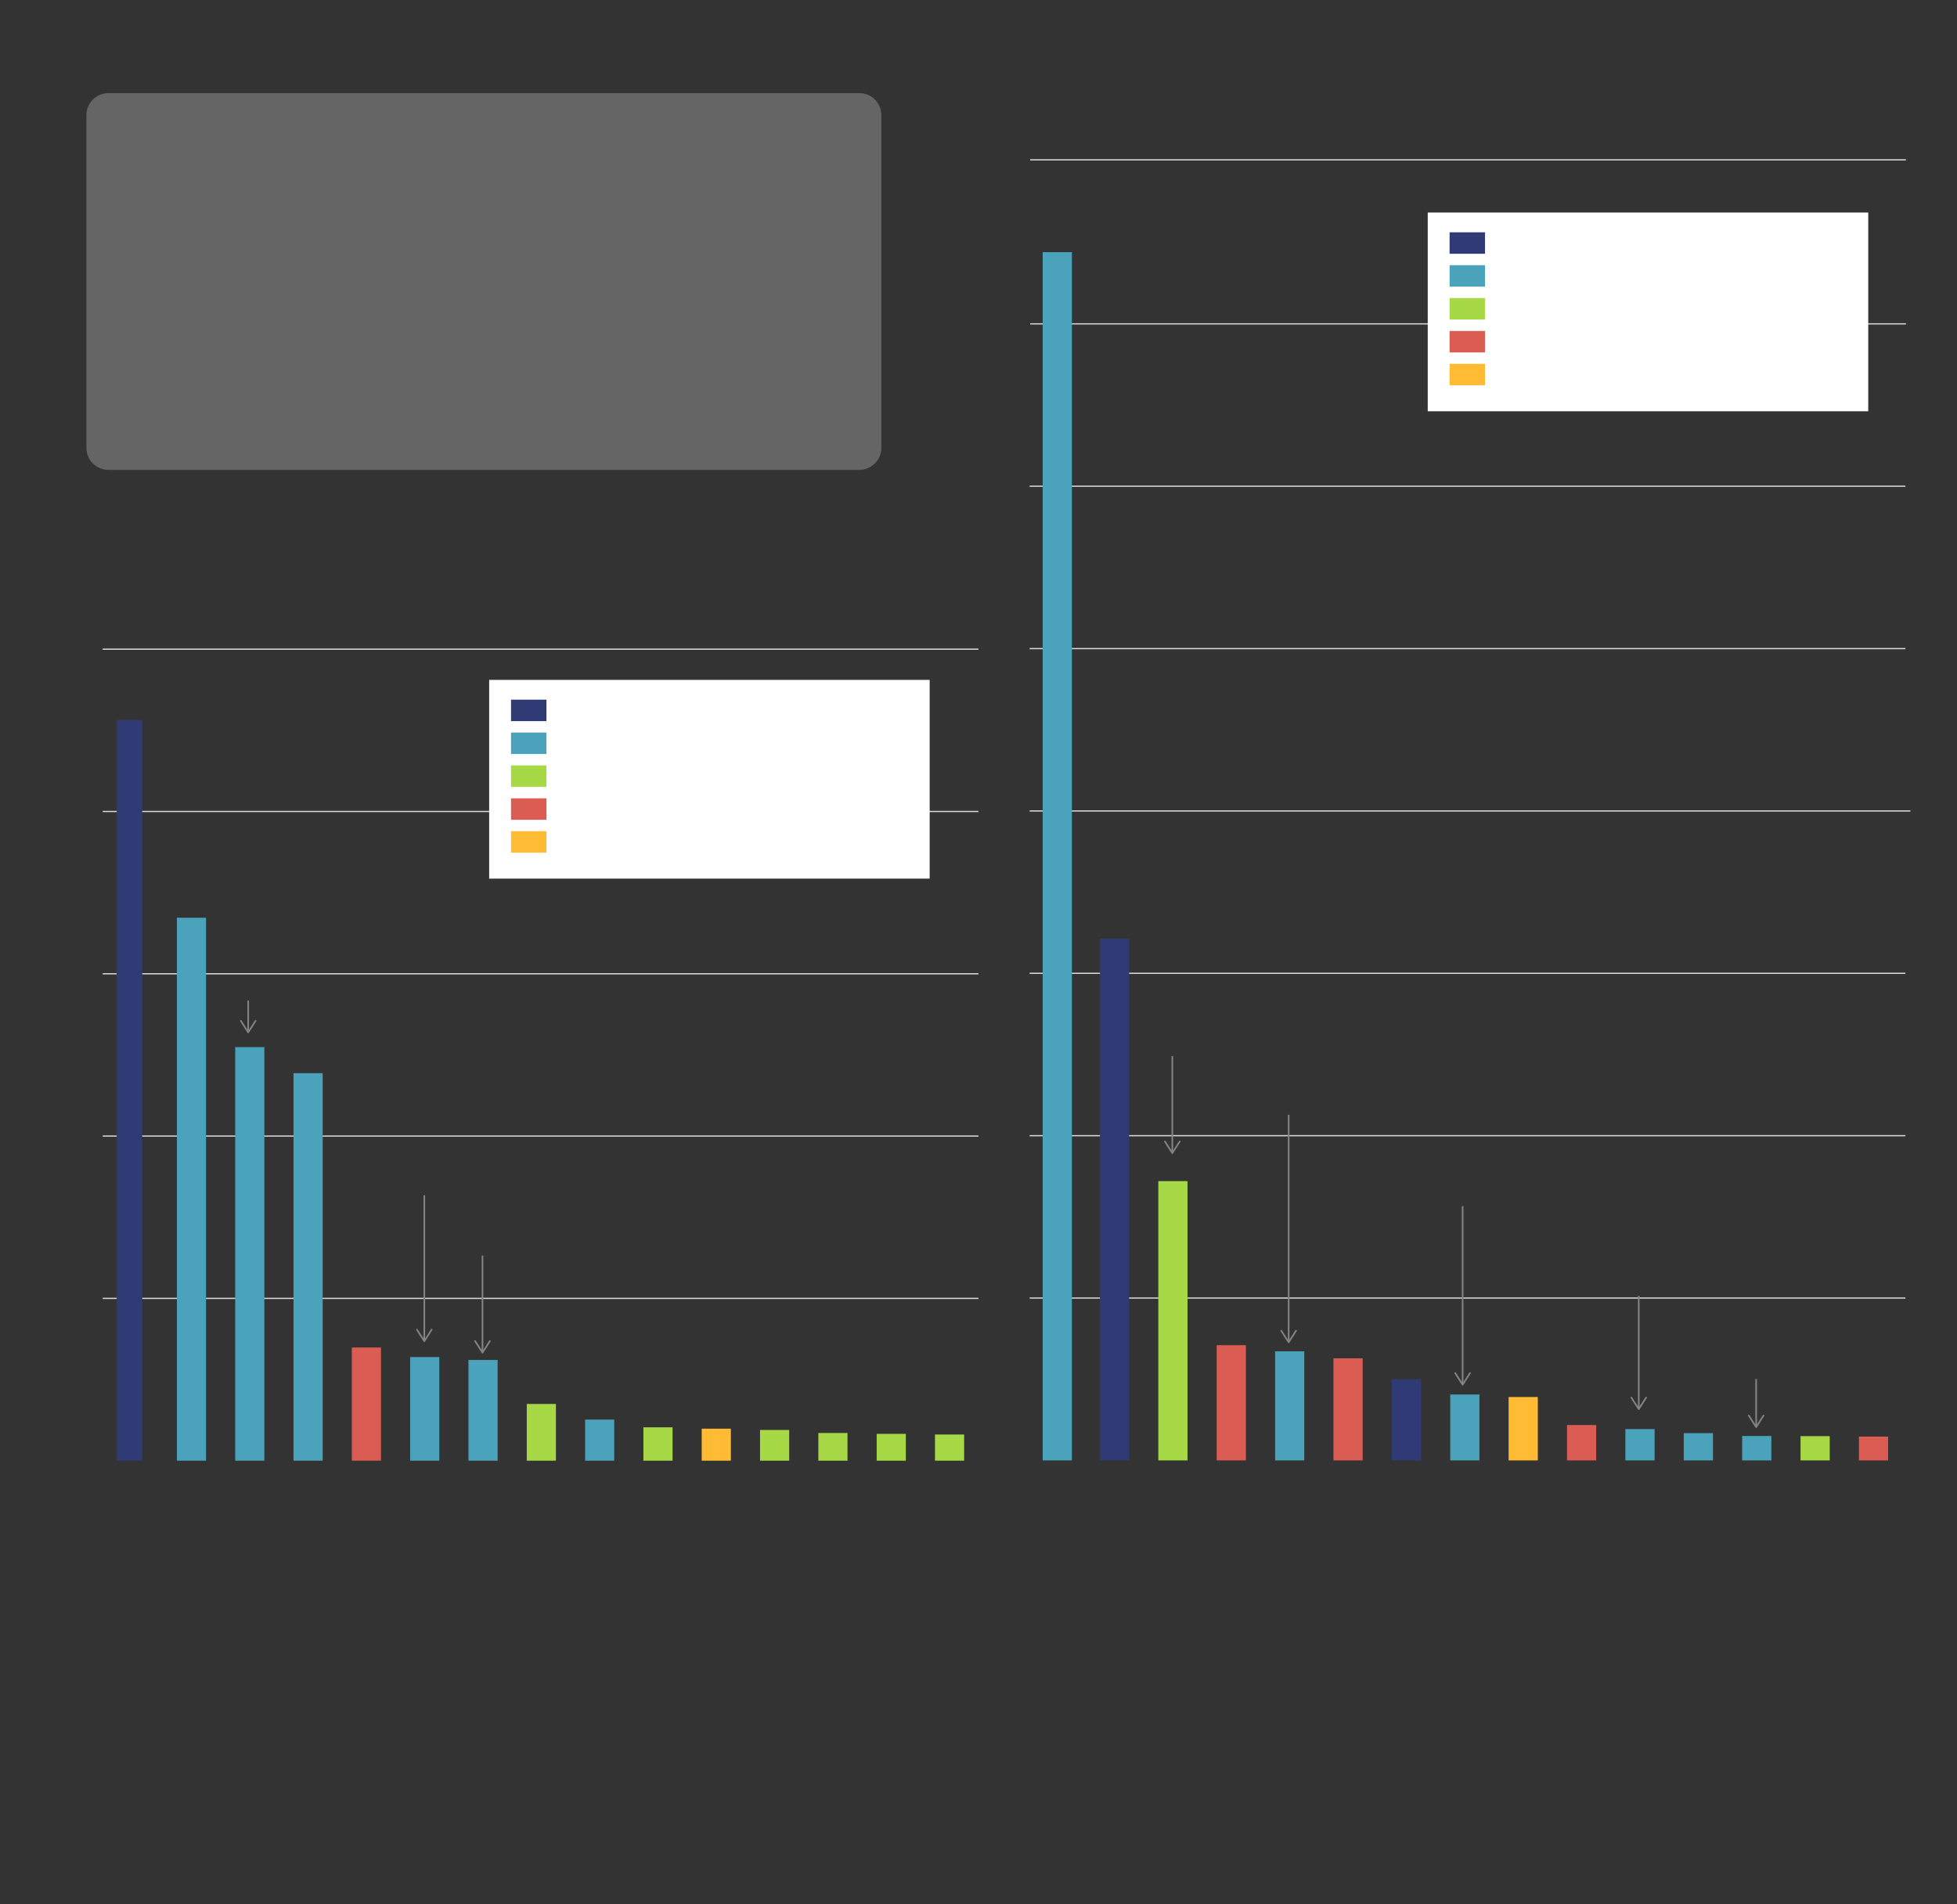 <?xml version="1.0" encoding="utf-8"?>
<!-- Generator: Adobe Illustrator 23.1.1, SVG Export Plug-In . SVG Version: 6.00 Build 0)  -->
<svg version="1.2" baseProfile="tiny" id="g-committee-donations-desktop-img" xmlns="http://www.w3.org/2000/svg" xmlns:xlink="http://www.w3.org/1999/xlink"
	 x="0px" y="0px" viewBox="0 0 1200 1167.446" xml:space="preserve">
<rect x="0" y="0" width="1200" height="1167.446" fill="#333333" stroke="none"/>
<g>
	<g>
		
			<line fill="none" stroke="#D9D9D9" stroke-width="0.75" stroke-miterlimit="10" x1="1168.359" y1="795.844" x2="631.362" y2="795.844"/>
		
			<line fill="none" stroke="#D9D9D9" stroke-width="0.75" stroke-miterlimit="10" x1="1168.359" y1="696.296" x2="631.362" y2="696.296"/>
		
			<line fill="none" stroke="#D9D9D9" stroke-width="0.75" stroke-miterlimit="10" x1="1168.359" y1="596.747" x2="631.362" y2="596.747"/>
		
			<line fill="none" stroke="#D9D9D9" stroke-width="0.75" stroke-miterlimit="10" x1="1171.413" y1="497.199" x2="631.362" y2="497.199"/>
		
			<line fill="none" stroke="#D9D9D9" stroke-width="0.75" stroke-miterlimit="10" x1="1168.359" y1="397.652" x2="631.362" y2="397.652"/>
		
			<line fill="none" stroke="#D9D9D9" stroke-width="0.75" stroke-miterlimit="10" x1="1168.359" y1="298.104" x2="631.362" y2="298.104"/>
		
			<line fill="none" stroke="#D9D9D9" stroke-width="0.75" stroke-miterlimit="10" x1="1168.701" y1="198.556" x2="631.704" y2="198.556"/>
		<rect x="925.056" y="856.524" fill="#FFBB33" width="17.9" height="38.867"/>
		<rect x="674.459" y="575.506" fill="#303B75" width="17.9" height="319.886"/>
		<rect x="1068.257" y="880.41" fill="#4AA3BA" width="17.9" height="14.982"/>
		<rect x="853.458" y="845.618" fill="#303B75" width="17.9" height="49.774"/>
		
		<rect x="639.367" y="154.59" fill="#4AA3BA" width="17.9" height="740.802"/>
		<rect x="781.859" y="828.517" fill="#4AA3BA" width="17.9" height="66.875"/>
		<rect x="889.257" y="854.97" fill="#4AA3BA" width="17.9" height="40.421"/>
		<rect x="996.658" y="876.175" fill="#4AA3BA" width="17.9" height="19.217"/>
		<rect x="1032.457" y="878.668" fill="#4AA3BA" width="17.9" height="16.723"/>
		<rect x="1104.058" y="880.508" fill="#A7D846" width="17.9" height="14.883"/>
		<rect x="710.258" y="724.168" fill="#A7D846" width="17.9" height="171.223"/>
		
		<rect x="746.058" y="824.747" fill="#DA5C53" width="17.9" height="70.645"/>
		<rect x="817.658" y="832.797" fill="#DA5C53" width="17.9" height="62.595"/>
		<rect x="960.857" y="873.707" fill="#DA5C53" width="17.9" height="21.684"/>
		<rect x="1139.857" y="880.791" fill="#DA5C53" width="17.9" height="14.6"/>
	</g>
	<g>
		
			<line fill="none" stroke="#D9D9D9" stroke-width="0.75" stroke-miterlimit="10" x1="599.965" y1="398.023" x2="62.969" y2="398.023"/>
		
			<line fill="none" stroke="#D9D9D9" stroke-width="0.75" stroke-miterlimit="10" x1="599.965" y1="796.046" x2="62.969" y2="796.046"/>
		
			<line fill="none" stroke="#D9D9D9" stroke-width="0.75" stroke-miterlimit="10" x1="599.965" y1="696.541" x2="62.969" y2="696.541"/>
		
			<line fill="none" stroke="#D9D9D9" stroke-width="0.75" stroke-miterlimit="10" x1="599.965" y1="597.035" x2="62.969" y2="597.035"/>
		
			<line fill="none" stroke="#D9D9D9" stroke-width="0.75" stroke-miterlimit="10" x1="599.965" y1="497.529" x2="62.969" y2="497.529"/>
		<rect x="71.517" y="441.447" fill="#303B75" width="15.699" height="454.106"/>
		<rect x="108.462" y="562.669" fill="#4AA3BA" width="17.878" height="332.884"/>
		<rect x="144.219" y="641.982" fill="#4AA3BA" width="17.878" height="253.571"/>
		<rect x="179.978" y="657.976" fill="#4AA3BA" width="17.878" height="237.577"/>
		<rect x="215.735" y="826.157" fill="#DA5C53" width="17.878" height="69.396"/>
		<rect x="251.493" y="832.026" fill="#4AA3BA" width="17.878" height="63.527"/>
		<rect x="287.25" y="833.799" fill="#4AA3BA" width="17.879" height="61.754"/>
		<rect x="323.008" y="860.776" fill="#A7D846" width="17.878" height="34.777"/>
		<rect x="358.766" y="870.378" fill="#4AA3BA" width="17.879" height="25.175"/>
		
		<rect x="394.524" y="875.092" fill="#A7D846" width="17.878" height="20.461"/>
		<rect x="430.282" y="875.932" fill="#FFBB33" width="17.878" height="19.621"/>
		<rect x="466.04" y="876.716" fill="#A7D846" width="17.878" height="18.837"/>
		<rect x="501.797" y="878.588" fill="#A7D846" width="17.878" height="16.965"/>
		<rect x="537.556" y="879.111" fill="#A7D846" width="17.878" height="16.442"/>
		<rect x="573.313" y="879.508" fill="#A7D846" width="17.878" height="16.045"/>
	</g>
	<line fill="none" stroke="#D9D9D9" stroke-width="0.75" stroke-miterlimit="10" x1="1168.701" y1="98" x2="631.704" y2="98"/>
	<path style="opacity:0.3;" fill="#D9D9D9" d="M526.966,288.083H66.448c-7.413,0-13.479-6.066-13.479-13.479V70.574
		c0-7.413,6.066-13.479,13.479-13.479h460.518c7.413,0,13.479,6.066,13.479,13.479v204.031
		C540.445,282.018,534.379,288.083,526.966,288.083z"/>
	<g>
		<rect x="875.463" y="130.301" fill="#FFFFFF" width="270.104" height="121.853"/>
		<rect x="888.859" y="223.074" fill="#FFBB33" width="21.722" height="13.162"/>
		<rect x="888.859" y="142.426" fill="#303B75" width="21.722" height="13.162"/>
		<rect x="888.859" y="162.588" fill="#4AA3BA" width="21.722" height="13.162"/>
		<rect x="888.859" y="182.75" fill="#A7D846" width="21.722" height="13.162"/>
		<rect x="888.859" y="202.912" fill="#DA5C53" width="21.722" height="13.162"/>
	</g>
	<rect x="299.948" y="416.842" fill="#FFFFFF" width="270.104" height="121.853"/>
	<rect x="313.344" y="509.615" fill="#FFBB33" width="21.722" height="13.162"/>
	<rect x="313.344" y="428.967" fill="#303B75" width="21.722" height="13.162"/>
	<rect x="313.344" y="449.129" fill="#4AA3BA" width="21.722" height="13.162"/>
	<rect x="313.344" y="469.291" fill="#A7D846" width="21.722" height="13.162"/>
	<rect x="313.344" y="489.453" fill="#DA5C53" width="21.722" height="13.162"/>
	<line fill="none" x1="85.852" y1="806.978" x2="1285.852" y2="806.978"/>
	<g>
		<line fill="none" stroke="#848484" stroke-miterlimit="10" x1="260.185" y1="732.812" x2="260.185" y2="821.609"/>
		<g>
			<path fill="#848484" d="M255.385,814.775c0.232-0.148,0.542-0.08,0.69,0.153l4.109,6.453l4.109-6.453
				c0.148-0.233,0.458-0.302,0.69-0.153c0.232,0.148,0.3,0.459,0.153,0.69l-4.531,7.115c-0.092,0.144-0.251,0.231-0.422,0.231
				s-0.33-0.087-0.422-0.231l-4.531-7.115c-0.053-0.083-0.078-0.176-0.078-0.268C255.154,815.033,255.236,814.871,255.385,814.775z"
				/>
		</g>
	</g>
	<g>
		<line fill="none" stroke="#848484" stroke-miterlimit="10" x1="718.852" y1="647.478" x2="718.852" y2="706.276"/>
		<g>
			<path fill="#848484" d="M714.052,699.442c0.232-0.148,0.542-0.08,0.69,0.153l4.109,6.453l4.109-6.453
				c0.148-0.233,0.458-0.302,0.69-0.153s0.3,0.459,0.153,0.69l-4.531,7.115c-0.092,0.144-0.251,0.231-0.422,0.231
				s-0.33-0.087-0.422-0.231l-4.531-7.115c-0.053-0.083-0.078-0.176-0.078-0.268C713.82,699.699,713.902,699.538,714.052,699.442z"
				/>
		</g>
	</g>
	<g>
		<line fill="none" stroke="#848484" stroke-miterlimit="10" x1="1076.852" y1="845.478" x2="1076.852" y2="874.276"/>
		<g>
			<path fill="#848484" d="M1072.052,867.442c0.232-0.148,0.542-0.08,0.69,0.153l4.109,6.453l4.109-6.453
				c0.148-0.233,0.458-0.302,0.69-0.153s0.3,0.459,0.153,0.69l-4.531,7.115c-0.092,0.144-0.251,0.231-0.422,0.231
				s-0.33-0.087-0.422-0.231l-4.531-7.115c-0.053-0.083-0.078-0.176-0.078-0.268C1071.82,867.699,1071.902,867.538,1072.052,867.442
				z"/>
		</g>
	</g>
	<g>
		<line fill="none" stroke="#848484" stroke-miterlimit="10" x1="152.185" y1="613.478" x2="152.185" y2="632.276"/>
		<g>
			<path fill="#848484" d="M147.385,625.442c0.232-0.148,0.542-0.08,0.69,0.153l4.109,6.453l4.109-6.453
				c0.148-0.233,0.458-0.302,0.69-0.153c0.232,0.148,0.3,0.459,0.153,0.69l-4.531,7.115c-0.092,0.144-0.251,0.231-0.422,0.231
				s-0.33-0.087-0.422-0.231l-4.531-7.115c-0.053-0.083-0.078-0.176-0.078-0.268C147.154,625.699,147.236,625.538,147.385,625.442z"
				/>
		</g>
	</g>
	<g>
		<line fill="none" stroke="#848484" stroke-miterlimit="10" x1="1004.852" y1="794.478" x2="1004.852" y2="863.276"/>
		<g>
			<path fill="#848484" d="M1000.052,856.442c0.232-0.148,0.542-0.08,0.69,0.153l4.109,6.453l4.109-6.453
				c0.148-0.233,0.458-0.302,0.69-0.153s0.3,0.459,0.153,0.69l-4.531,7.115c-0.092,0.144-0.251,0.231-0.422,0.231
				s-0.33-0.087-0.422-0.231l-4.531-7.115c-0.053-0.083-0.078-0.176-0.078-0.268C999.82,856.699,999.902,856.538,1000.052,856.442z"
				/>
		</g>
	</g>
	<g>
		<line fill="none" stroke="#848484" stroke-miterlimit="10" x1="790.185" y1="683.478" x2="790.185" y2="822.276"/>
		<g>
			<path fill="#848484" d="M785.385,815.442c0.232-0.148,0.542-0.08,0.69,0.153l4.109,6.453l4.109-6.453
				c0.148-0.233,0.458-0.302,0.69-0.153s0.3,0.459,0.153,0.69l-4.531,7.115c-0.092,0.144-0.251,0.231-0.422,0.231
				s-0.33-0.087-0.422-0.231l-4.531-7.115c-0.053-0.083-0.078-0.176-0.078-0.268C785.154,815.699,785.236,815.538,785.385,815.442z"
				/>
		</g>
	</g>
	<g>
		<line fill="none" stroke="#848484" stroke-miterlimit="10" x1="896.852" y1="739.478" x2="896.852" y2="848.276"/>
		<g>
			<path fill="#848484" d="M892.052,841.442c0.232-0.148,0.542-0.08,0.69,0.153l4.109,6.453l4.109-6.453
				c0.148-0.233,0.458-0.302,0.69-0.153s0.3,0.459,0.153,0.69l-4.531,7.115c-0.092,0.144-0.251,0.231-0.422,0.231
				s-0.33-0.087-0.422-0.231l-4.531-7.115c-0.053-0.083-0.078-0.176-0.078-0.268C891.82,841.699,891.902,841.538,892.052,841.442z"
				/>
		</g>
	</g>
	<g>
		<line fill="none" stroke="#848484" stroke-miterlimit="10" x1="295.852" y1="769.812" x2="295.852" y2="828.609"/>
		<g>
			<path fill="#848484" d="M291.052,821.775c0.232-0.148,0.542-0.08,0.69,0.153l4.109,6.453l4.109-6.453
				c0.148-0.233,0.458-0.302,0.69-0.153s0.3,0.459,0.153,0.69l-4.531,7.115c-0.092,0.144-0.251,0.231-0.422,0.231
				s-0.33-0.087-0.422-0.231l-4.531-7.115c-0.053-0.083-0.078-0.176-0.078-0.268C290.82,822.033,290.902,821.871,291.052,821.775z"
				/>
		</g>
	</g>
</g>
<style>
#g-committee-donations-desktop-img rect, #g-committee-donations-desktop-img circle, #g-committee-donations-desktop-img path, #g-committee-donations-desktop-img line, #g-committee-donations-desktop-img polyline { vector-effect: non-scaling-stroke; }
</style>
</svg>

